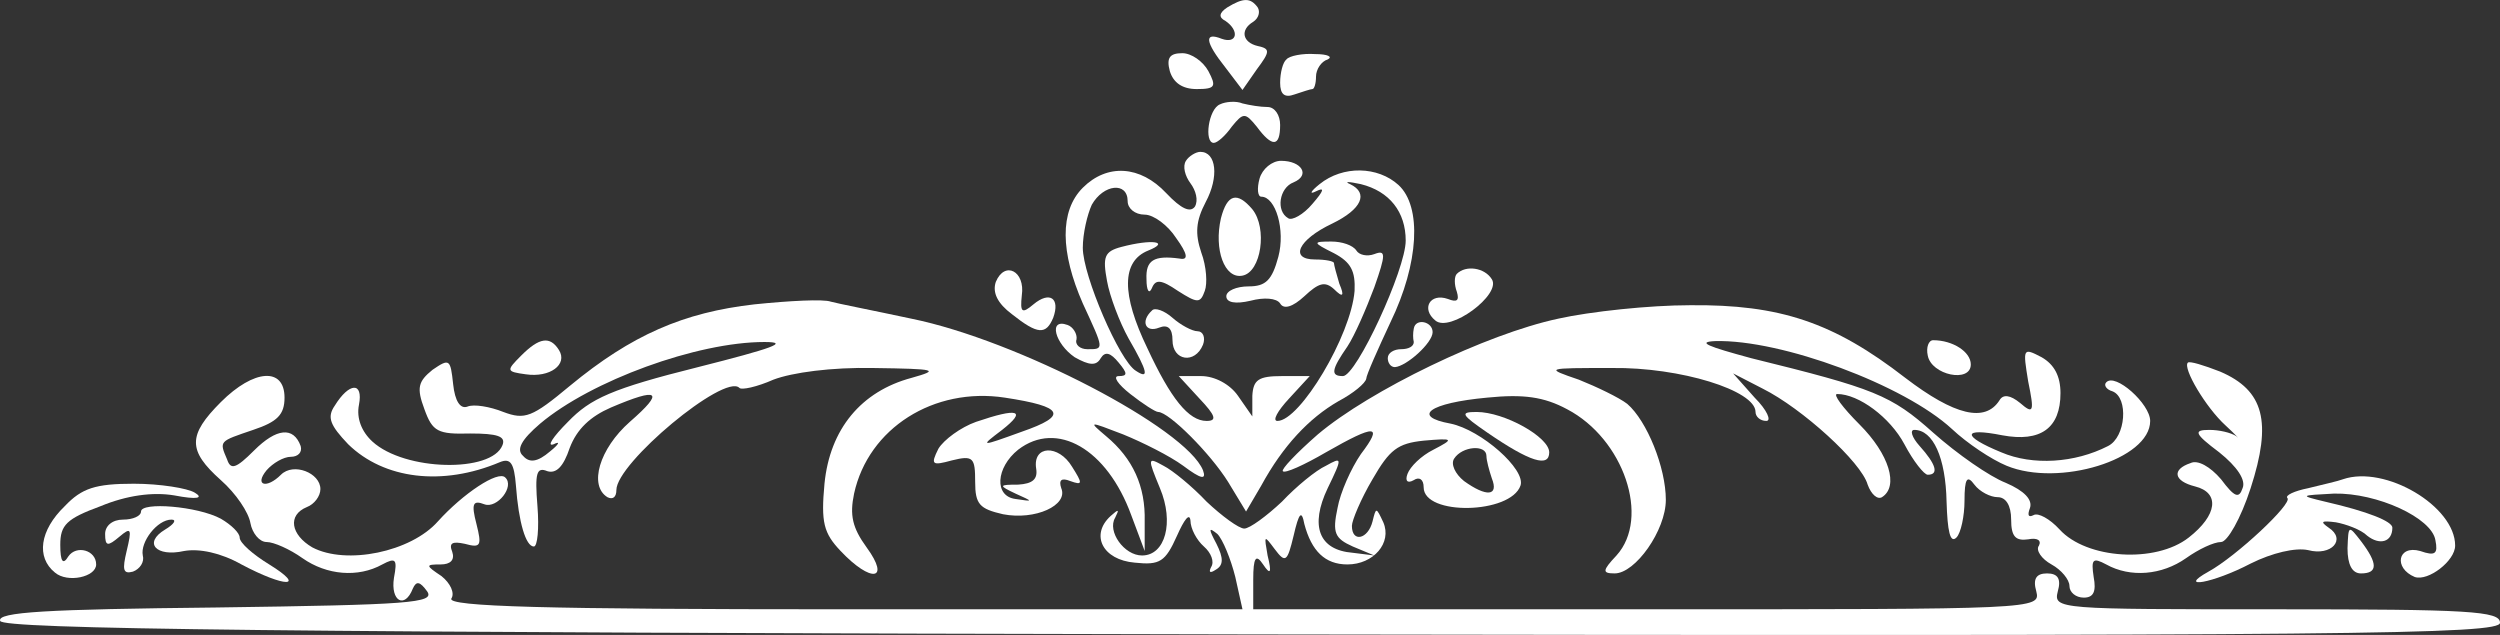 <svg xmlns="http://www.w3.org/2000/svg" version="1.0" preserveAspectRatio="xMidYMid meet" viewBox="11.28 15.07 278.72 70.79">
<rect x="11.28" y="15.07" width="278.72" height="70.79" fill="#333333" stroke="none"/>
<g transform="translate(0,125) scale(0.1,-0.1)" fill="#FFFFFF" stroke="none">
<path d="M1481 1091 c-9 -6 -10 -11 -2 -15 16 -11 13 -26 -4 -20 -20 8 -19 -3 4 -32 l19 -25 16 23 c15 20 15 23 1 26 -17 4 -20 18 -5 27 6 4 8 11 5 16 -8 11 -16 11 -34 0z"/>
<path d="M1417 1020 c4 -13 14 -20 30 -20 21 0 22 3 13 20 -6 11 -19 20 -29 20 -14 0 -18 -5 -14 -20z"/>
<path d="M1547 1033 c-4 -3 -7 -15 -7 -26 0 -13 5 -17 16 -13 9 3 18 6 20 6 2 0 4 6 4 14 0 8 6 17 13 19 6 3 0 6 -14 6 -14 1 -29 -2 -32 -6z"/>
<path d="M1473 983 c-13 -5 -18 -43 -7 -43 4 0 13 8 20 18 13 16 15 16 28 0 17 -23 26 -23 26 2 0 11 -6 20 -14 20 -8 0 -20 2 -28 4 -7 3 -19 2 -25 -1z"/>
<path d="M1435 920 c-4 -6 -1 -17 5 -25 6 -8 9 -19 5 -26 -5 -7 -15 -3 -32 15 -29 31 -66 33 -93 6 -26 -26 -25 -72 0 -129 24 -52 24 -51 5 -51 -8 0 -14 5 -12 11 1 6 -4 14 -10 16 -22 8 -14 -21 8 -36 16 -9 24 -10 29 -1 5 8 11 6 20 -5 10 -12 10 -15 0 -15 -7 0 -1 -9 13 -20 14 -11 28 -20 31 -20 12 0 58 -46 78 -78 l20 -33 17 29 c24 44 53 75 86 94 17 9 30 20 31 25 0 4 13 33 27 63 32 66 35 129 9 153 -23 21 -62 22 -88 1 -10 -8 -12 -12 -4 -8 10 5 9 1 -4 -14 -10 -12 -23 -19 -27 -16 -14 8 -10 34 6 40 19 8 9 24 -14 24 -10 0 -21 -9 -24 -20 -3 -11 -2 -20 2 -20 16 0 27 -37 19 -67 -7 -26 -14 -33 -33 -33 -14 0 -25 -5 -25 -11 0 -7 10 -9 27 -5 15 4 29 3 33 -3 4 -7 14 -4 27 8 16 15 23 17 33 8 10 -10 12 -8 6 6 -3 10 -6 21 -6 23 0 2 -9 4 -21 4 -29 0 -19 22 19 40 33 16 41 34 20 44 -7 3 -2 3 12 0 32 -8 50 -31 50 -63 0 -32 -55 -151 -70 -151 -14 0 -13 7 5 33 8 12 21 42 30 66 13 37 13 42 0 37 -8 -3 -17 -1 -20 4 -4 6 -16 10 -28 10 -21 0 -21 -1 3 -13 19 -10 24 -20 23 -42 -4 -50 -61 -145 -86 -145 -6 0 0 11 13 25 l23 25 -31 0 c-26 0 -32 -4 -33 -22 l0 -23 -16 23 c-9 13 -26 22 -41 22 l-25 0 23 -25 c18 -19 20 -25 8 -25 -20 0 -40 25 -66 81 -29 60 -29 97 1 109 25 10 4 13 -30 4 -19 -5 -21 -11 -16 -38 3 -17 14 -46 24 -64 22 -38 23 -46 8 -36 -18 11 -59 106 -59 137 0 16 5 37 10 48 13 23 40 26 40 4 0 -8 8 -15 19 -15 10 0 26 -12 35 -26 13 -18 14 -25 4 -23 -29 4 -38 -2 -37 -23 0 -13 3 -17 6 -10 4 10 10 10 29 -3 22 -14 25 -14 30 0 3 8 2 27 -4 43 -7 21 -6 35 5 56 15 28 12 56 -6 56 -5 0 -13 -5 -16 -10z"/>
<path d="M1474 856 c-8 -35 4 -68 24 -64 21 4 28 53 11 74 -17 20 -28 17 -35 -10z"/>
<path d="M1223 785 c-4 -12 2 -24 18 -36 29 -23 38 -23 46 -4 8 22 -4 30 -22 15 -13 -11 -15 -9 -13 10 4 27 -19 39 -29 15z"/>
<path d="M1737 794 c-3 -3 -3 -12 0 -20 3 -10 0 -12 -10 -8 -20 7 -30 -11 -14 -24 16 -14 74 29 63 46 -8 13 -29 16 -39 6z"/>
<path d="M954 760 c-79 -9 -137 -34 -206 -91 -42 -35 -50 -38 -74 -29 -15 6 -33 9 -40 6 -8 -3 -14 6 -16 25 -3 28 -4 29 -23 16 -16 -13 -18 -20 -9 -44 9 -25 15 -28 51 -27 30 0 40 -3 36 -13 -12 -31 -109 -29 -145 4 -12 11 -18 26 -15 41 5 26 -11 25 -27 -1 -9 -13 -5 -22 15 -43 40 -39 105 -47 169 -20 12 5 16 -1 18 -26 3 -41 11 -68 20 -68 4 0 6 20 4 45 -3 37 -1 44 11 39 10 -3 18 5 25 26 8 21 23 35 46 45 54 23 60 18 21 -16 -34 -30 -46 -71 -25 -84 6 -3 10 0 10 8 0 30 120 130 137 114 2 -3 20 1 38 9 21 8 65 14 112 13 70 -1 74 -2 42 -11 -56 -15 -91 -57 -97 -118 -4 -43 -1 -55 18 -75 34 -36 56 -33 29 4 -16 22 -19 36 -14 60 16 73 89 119 168 107 66 -10 71 -20 19 -38 -47 -17 -47 -17 -22 2 28 22 18 25 -29 9 -17 -6 -36 -20 -42 -30 -9 -18 -7 -19 15 -13 24 6 26 3 26 -24 0 -25 5 -30 31 -36 36 -7 73 10 65 29 -3 9 0 12 10 8 14 -5 14 -3 2 16 -15 25 -44 24 -40 -2 2 -12 -4 -17 -20 -18 -22 0 -22 -1 -3 -10 20 -9 20 -9 0 -6 -24 3 -22 35 3 55 43 33 99 1 126 -73 l15 -40 0 33 c1 39 -13 70 -43 95 -20 17 -20 17 19 2 22 -9 52 -24 67 -35 20 -15 26 -16 22 -5 -19 47 -207 145 -325 169 -42 9 -83 17 -90 19 -8 3 -46 1 -85 -3z m-63 -70 c-96 -24 -120 -35 -145 -61 -17 -17 -24 -28 -16 -25 8 4 6 0 -4 -8 -14 -12 -23 -13 -30 -5 -8 7 -2 18 19 36 57 48 175 91 250 91 29 0 9 -7 -74 -28z"/>
<path d="M1397 753 c-13 -12 -7 -25 8 -19 10 4 15 -1 15 -14 0 -23 25 -27 34 -5 3 8 0 15 -6 15 -6 0 -19 7 -28 15 -9 8 -20 12 -23 8z"/>
<path d="M1850 744 c-80 -17 -210 -80 -268 -129 -24 -21 -41 -39 -39 -41 2 -3 24 7 48 21 56 32 64 31 39 -2 -11 -16 -23 -43 -26 -60 -6 -28 -3 -34 17 -43 l24 -10 -24 3 c-38 3 -48 30 -28 72 17 35 16 35 -2 25 -11 -5 -33 -23 -49 -40 -17 -16 -36 -30 -42 -30 -6 0 -25 14 -42 30 -16 17 -38 35 -48 40 -18 10 -18 9 -4 -25 16 -38 6 -75 -20 -75 -20 0 -39 27 -30 42 5 10 4 10 -5 2 -23 -21 -9 -49 27 -52 28 -3 34 1 47 30 8 18 14 26 15 17 0 -9 7 -22 15 -29 8 -7 12 -17 8 -23 -3 -6 -1 -7 5 -3 9 5 9 13 1 29 -9 17 -9 19 1 11 6 -6 15 -28 20 -48 l8 -36 -445 0 c-332 0 -442 3 -437 12 4 6 -1 17 -11 25 -18 12 -18 13 -1 13 11 0 16 5 13 14 -4 10 0 12 14 9 18 -5 19 -2 13 22 -6 23 -4 27 9 22 14 -5 34 20 23 30 -8 8 -47 -18 -75 -49 -30 -34 -102 -49 -140 -29 -24 14 -28 36 -6 45 8 3 15 12 15 20 0 18 -30 30 -44 16 -16 -16 -30 -12 -16 5 7 8 19 15 27 15 8 0 13 5 11 12 -8 22 -27 20 -52 -5 -20 -20 -26 -22 -30 -10 -9 21 -9 20 29 33 27 9 35 17 35 36 0 34 -34 32 -71 -5 -37 -37 -37 -54 0 -87 17 -15 31 -36 33 -48 2 -11 10 -21 18 -21 8 0 26 -8 40 -18 27 -19 62 -22 89 -7 15 8 17 6 13 -15 -4 -26 12 -35 21 -12 4 9 8 8 16 -3 9 -13 -19 -15 -235 -18 -189 -2 -245 -5 -241 -15 3 -9 303 -13 1395 -15 1233 -2 1392 0 1392 13 0 13 -34 15 -249 15 -244 0 -249 0 -244 20 4 14 0 20 -12 20 -12 0 -16 -6 -12 -20 5 -20 0 -20 -434 -20 l-439 0 0 33 c0 25 3 29 11 17 8 -12 10 -10 5 10 -4 23 -4 23 8 7 12 -16 14 -14 21 15 6 26 9 29 12 13 8 -30 23 -45 48 -45 29 0 50 24 40 47 -8 17 -8 17 -12 1 -5 -20 -23 -24 -23 -5 0 6 10 30 23 52 19 33 28 40 57 43 34 3 34 2 11 -10 -14 -7 -26 -19 -29 -27 -3 -8 0 -11 7 -7 6 4 11 1 11 -8 0 -32 97 -30 108 2 6 18 -44 62 -78 69 -44 8 -24 23 41 29 40 4 63 1 89 -13 63 -33 93 -121 55 -163 -16 -17 -16 -20 -2 -20 23 0 57 48 57 82 0 36 -21 88 -43 107 -9 7 -34 19 -54 27 -38 13 -38 13 37 13 76 1 160 -25 160 -49 0 -5 5 -10 12 -10 6 0 1 12 -13 26 l-24 27 33 -17 c44 -22 110 -82 117 -107 4 -11 11 -17 16 -14 19 12 8 48 -25 81 -19 19 -30 34 -25 34 24 0 59 -26 75 -56 10 -19 22 -34 26 -34 13 0 9 12 -9 32 -9 10 -11 18 -6 18 21 0 35 -31 36 -80 1 -33 4 -47 11 -40 5 5 9 24 9 41 0 25 3 29 11 18 6 -8 18 -14 26 -14 9 0 15 -9 15 -25 0 -19 5 -24 19 -22 10 2 15 -1 12 -7 -4 -5 3 -15 14 -21 11 -6 20 -17 20 -24 0 -7 7 -13 16 -13 11 0 14 7 11 23 -3 20 -1 22 14 14 27 -15 62 -12 89 7 14 10 31 18 39 18 7 0 22 26 33 60 24 74 15 109 -34 130 -18 7 -34 12 -36 10 -6 -6 20 -50 42 -70 12 -11 17 -17 12 -12 -6 4 -19 7 -30 7 -18 0 -17 -4 11 -25 20 -16 30 -31 26 -40 -4 -12 -9 -10 -24 10 -12 14 -26 22 -34 18 -21 -7 -19 -20 5 -26 28 -7 25 -32 -7 -57 -37 -29 -114 -24 -144 9 -11 12 -24 19 -29 16 -6 -3 -7 0 -4 8 3 9 -6 19 -27 28 -18 7 -54 32 -81 56 -47 42 -65 49 -203 83 -48 13 -61 18 -40 19 74 2 211 -49 264 -98 17 -16 44 -34 61 -41 58 -24 160 7 160 50 0 19 -39 54 -49 43 -3 -3 0 -8 7 -10 18 -7 15 -51 -5 -61 -37 -19 -84 -22 -119 -7 -44 18 -44 28 1 19 43 -8 65 8 65 47 0 19 -7 32 -21 40 -21 11 -21 10 -15 -27 7 -34 6 -37 -9 -24 -11 9 -19 10 -23 3 -16 -25 -50 -17 -105 25 -80 62 -140 82 -240 81 -45 0 -111 -7 -147 -15z m-80 -153 c0 -5 3 -16 6 -25 8 -20 -6 -21 -31 -3 -10 8 -15 19 -11 25 9 14 36 16 36 3z"/>
<path d="M1689 733 c-1 -5 -1 -11 0 -15 0 -5 -6 -8 -14 -8 -8 0 -15 -4 -15 -10 0 -5 3 -10 8 -10 13 1 42 27 42 39 0 12 -19 16 -21 4z"/>
<path d="M694 703 c-17 -17 -17 -18 5 -21 27 -4 47 11 37 27 -10 16 -22 14 -42 -6z"/>
<path d="M2262 703 c4 -22 48 -31 48 -10 0 14 -20 27 -42 27 -5 0 -8 -8 -6 -17z"/>
<path d="M1771 617 c48 -33 69 -39 69 -22 0 17 -50 45 -81 45 -19 0 -17 -3 12 -23z"/>
<path d="M2725 565 c-5 -2 -23 -6 -39 -10 -15 -3 -26 -8 -23 -11 6 -6 -57 -65 -88 -82 -36 -20 5 -13 47 9 24 12 50 18 64 15 26 -7 43 12 23 25 -10 7 -8 8 8 6 11 -2 28 -8 35 -15 14 -11 28 -7 28 9 0 7 -27 18 -75 29 -29 7 -28 7 10 9 48 1 109 -27 113 -52 3 -15 0 -18 -17 -12 -25 7 -30 -19 -6 -29 15 -5 45 18 45 35 0 44 -78 90 -125 74z"/>
<path d="M185 535 c-28 -27 -32 -57 -11 -74 14 -12 46 -5 46 9 0 16 -22 22 -31 9 -6 -10 -9 -6 -9 13 0 22 7 29 45 43 29 12 58 16 82 12 26 -5 33 -3 23 3 -8 5 -39 10 -68 10 -43 0 -58 -5 -77 -25z"/>
<path d="M270 529 c0 -5 -9 -9 -20 -9 -12 0 -20 -7 -20 -16 0 -14 3 -14 16 -3 13 11 14 9 8 -16 -5 -21 -4 -26 7 -23 8 3 13 11 11 18 -3 15 16 40 32 40 6 0 3 -5 -7 -11 -25 -15 -10 -31 21 -24 17 3 41 -2 64 -15 49 -26 73 -26 31 0 -18 11 -33 24 -33 30 0 5 -9 14 -21 21 -26 14 -89 19 -89 8z"/>
<path d="M2730 488 c0 -18 5 -28 15 -28 19 0 19 11 0 36 -14 18 -14 18 -15 -8z"/>
</g>
</svg>
